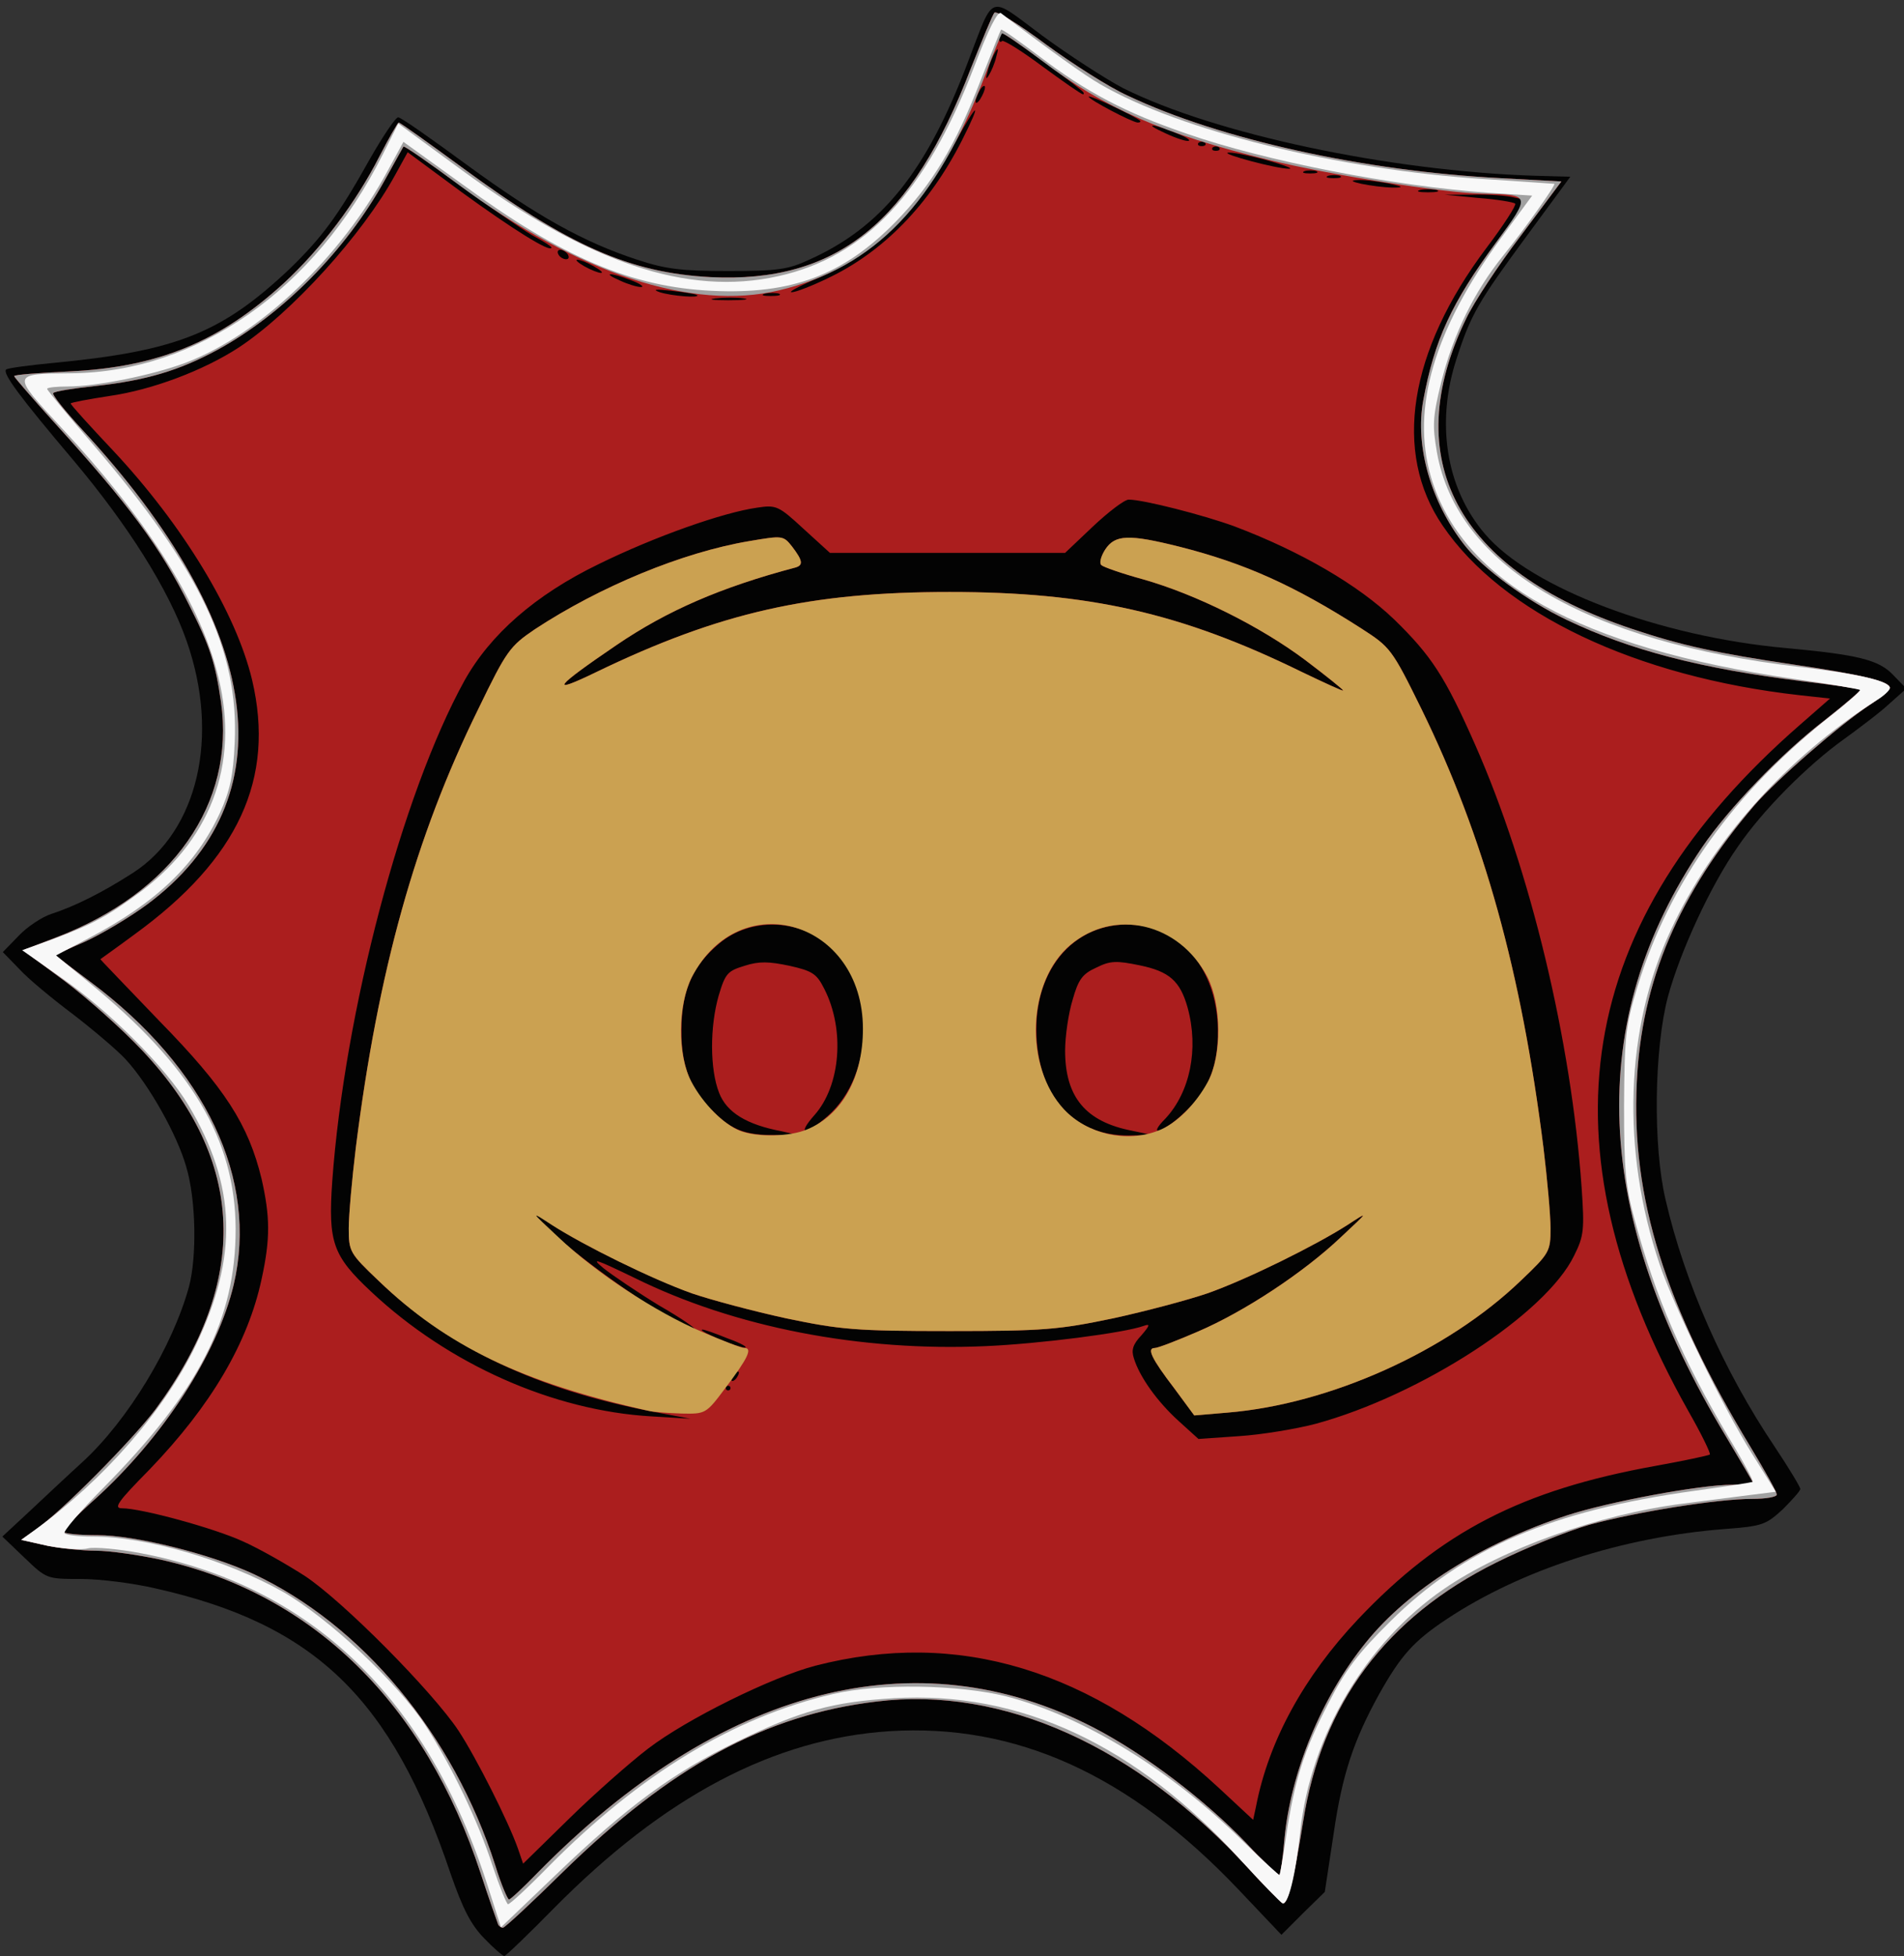 <!DOCTYPE svg PUBLIC "-//W3C//DTD SVG 20010904//EN" "http://www.w3.org/TR/2001/REC-SVG-20010904/DTD/svg10.dtd">
<svg version="1.0" xmlns="http://www.w3.org/2000/svg" width="404px" height="415px" viewBox="0 0 4040 4150" preserveAspectRatio="xMidYMid meet">
<rect x="0" y="0" width="4040" height="4150" fill="#333333" stroke="none"/>
<g id="layer101" fill="#030303" stroke="none">
<path d="M1027 4112 c-28 -29 -45 -62 -71 -137 -125 -372 -288 -529 -626 -605 -47 -11 -118 -20 -158 -20 -73 0 -73 0 -120 -45 l-47 -45 56 -52 c31 -29 83 -78 116 -108 95 -88 189 -243 224 -370 17 -64 15 -186 -6 -255 -19 -67 -78 -172 -127 -226 -18 -20 -69 -63 -113 -97 -44 -33 -96 -76 -114 -96 l-35 -36 34 -35 c18 -19 50 -40 69 -46 49 -16 106 -44 173 -87 138 -89 185 -290 114 -492 -38 -109 -124 -245 -239 -382 -116 -137 -152 -186 -144 -194 3 -3 48 -9 100 -14 261 -25 357 -63 501 -199 68 -66 103 -112 171 -234 28 -49 55 -89 60 -88 6 0 71 46 146 101 149 109 248 164 361 201 61 20 93 24 193 24 105 0 127 -3 172 -24 154 -69 249 -187 337 -420 57 -148 41 -142 158 -55 56 41 133 91 171 111 194 97 564 176 876 186 l73 2 -92 125 c-103 140 -119 167 -149 260 -45 136 -23 276 60 373 98 115 371 218 639 242 152 14 196 25 226 56 l29 30 -36 32 c-19 18 -63 51 -96 75 -77 55 -173 151 -226 229 -57 81 -122 222 -148 318 -29 110 -32 315 -5 430 41 177 123 363 232 525 30 45 54 85 54 89 0 4 -17 23 -37 43 -36 33 -43 36 -123 42 -219 17 -433 87 -590 191 -71 47 -98 78 -144 160 -54 98 -78 170 -96 294 l-19 125 -46 45 -46 46 -92 -97 c-231 -243 -472 -352 -740 -335 -245 16 -477 138 -712 376 -55 56 -102 101 -105 101 -3 0 -23 -17 -43 -38z"/>
</g>
<g id="layer102" fill="#ab1e1e" stroke="none">
<path d="M1057 4083 c-2 -5 -19 -53 -37 -108 -118 -361 -356 -594 -679 -666 -47 -10 -109 -19 -138 -19 -29 0 -76 -5 -105 -11 l-53 -12 30 -21 c56 -39 206 -191 255 -256 201 -273 192 -527 -27 -760 -42 -45 -116 -111 -165 -148 l-89 -66 70 -27 c248 -95 380 -284 350 -499 -12 -83 -23 -118 -67 -205 -62 -125 -128 -214 -289 -391 -46 -51 -83 -94 -83 -96 0 -3 53 -7 118 -10 188 -9 318 -63 454 -187 80 -74 153 -171 203 -269 20 -39 39 -72 41 -72 3 0 63 43 134 95 227 167 357 224 528 233 267 13 426 -115 552 -443 24 -60 46 -114 50 -118 4 -5 53 25 109 67 56 41 134 91 174 109 196 93 502 160 791 175 l129 7 -86 115 c-48 63 -100 142 -116 176 -145 298 -20 534 351 658 104 35 181 52 344 76 143 21 204 36 204 49 0 5 -19 21 -42 36 -65 43 -198 159 -245 213 -161 188 -240 373 -250 588 -12 246 60 475 242 775 30 50 55 94 55 100 0 5 -23 9 -51 9 -76 0 -248 28 -347 55 -48 14 -137 50 -197 80 -234 116 -371 300 -410 550 -19 119 -33 177 -43 173 -4 -2 -37 -34 -72 -73 -240 -261 -522 -388 -790 -355 -236 28 -436 137 -666 362 -66 65 -123 118 -127 118 -3 0 -8 -3 -10 -7z m83 -109 c388 -395 803 -503 1180 -309 110 57 238 155 324 245 37 40 69 70 71 68 2 -2 7 -35 10 -73 13 -144 79 -304 173 -420 91 -113 247 -211 427 -270 89 -29 283 -65 351 -65 24 0 44 -2 44 -3 0 -2 -26 -46 -57 -98 -285 -472 -302 -882 -51 -1252 56 -82 167 -198 261 -270 42 -33 76 -62 74 -64 -2 -2 -58 -10 -125 -18 -214 -27 -362 -65 -498 -130 -84 -40 -178 -109 -217 -159 -71 -91 -105 -210 -87 -307 24 -129 60 -207 154 -334 l67 -90 -28 -6 c-15 -4 -55 -7 -88 -6 l-60 0 72 7 c40 3 75 9 78 12 3 3 -24 45 -61 94 -165 219 -199 434 -93 589 126 186 410 321 758 360 l64 7 -64 56 c-478 417 -555 889 -237 1455 28 49 48 90 46 93 -3 2 -54 13 -115 24 -284 51 -456 140 -632 326 -114 121 -189 257 -216 397 l-6 28 -72 -67 c-273 -253 -554 -338 -857 -260 -92 24 -273 113 -355 176 -38 29 -114 96 -167 148 l-98 96 -11 -32 c-20 -57 -88 -192 -126 -250 -55 -83 -246 -276 -327 -329 -39 -25 -97 -58 -131 -73 -61 -28 -215 -70 -256 -70 -19 0 -9 -14 58 -82 131 -136 209 -269 238 -404 19 -87 18 -133 0 -213 -28 -115 -77 -192 -217 -335 -69 -72 -126 -131 -125 -131 1 -1 34 -24 73 -53 220 -160 298 -330 249 -539 -34 -143 -147 -329 -295 -487 -49 -52 -90 -97 -90 -100 0 -2 37 -9 83 -16 90 -13 199 -54 274 -103 112 -74 262 -239 331 -365 l27 -49 115 85 c106 77 190 130 190 117 0 -2 -15 -12 -32 -21 -18 -9 -88 -57 -156 -106 -68 -50 -124 -89 -126 -87 -1 2 -19 34 -40 72 -82 148 -216 284 -356 360 -80 43 -149 64 -258 76 -46 5 -86 11 -89 15 -3 3 24 37 60 76 389 420 439 786 139 1009 -38 28 -97 63 -132 79 l-64 28 77 58 c244 183 355 418 303 641 -35 148 -150 325 -296 457 -38 34 -67 64 -65 68 2 4 35 7 72 7 80 0 239 40 330 82 231 108 425 341 514 619 12 39 26 72 29 72 3 0 30 -25 60 -56z m1651 -953 c224 -61 489 -233 549 -357 21 -42 22 -55 16 -144 -22 -313 -109 -675 -226 -940 -64 -145 -93 -189 -172 -266 -76 -73 -198 -144 -338 -197 -65 -24 -194 -57 -225 -57 -9 0 -43 26 -76 57 l-59 56 -250 0 -249 0 -56 -51 c-53 -49 -58 -51 -98 -45 -72 10 -217 61 -337 120 -134 65 -230 149 -285 248 -132 240 -254 702 -280 1061 -9 130 1 158 82 234 165 155 387 253 595 265 l83 5 -80 -15 c-247 -47 -435 -137 -582 -278 -61 -58 -63 -62 -63 -111 0 -28 7 -105 15 -171 47 -374 126 -659 260 -931 60 -124 67 -133 120 -169 137 -90 312 -163 455 -187 71 -12 72 -12 91 12 22 29 24 39 7 44 -159 42 -273 92 -379 164 -134 91 -145 107 -44 58 263 -127 455 -170 750 -170 295 0 491 44 748 170 48 23 87 41 87 39 0 -2 -36 -31 -81 -65 -95 -71 -231 -139 -344 -171 -44 -12 -84 -26 -88 -30 -5 -4 -1 -19 8 -33 21 -32 50 -33 158 -6 138 35 243 82 385 173 62 40 65 43 128 171 133 272 212 557 259 931 8 66 15 143 15 171 0 49 -2 53 -63 111 -156 150 -405 262 -622 280 l-71 6 -42 -57 c-49 -64 -59 -86 -42 -86 7 0 48 -16 92 -35 98 -42 224 -125 303 -200 60 -56 60 -56 14 -26 -67 43 -212 115 -297 145 -41 14 -131 38 -200 53 -115 24 -147 27 -347 27 -200 0 -232 -3 -347 -27 -69 -15 -159 -39 -200 -53 -87 -32 -233 -103 -297 -146 l-46 -31 25 27 c58 64 290 226 323 226 6 0 -27 -23 -74 -50 -46 -28 -99 -64 -118 -79 -29 -24 -18 -20 65 20 212 105 480 157 746 145 114 -5 294 -28 335 -43 14 -5 13 -1 -5 20 -18 19 -22 31 -16 49 12 39 49 91 94 132 l43 39 86 -6 c47 -3 120 -15 162 -26z m-1241 -76 c0 -3 -2 -5 -5 -5 -3 0 -5 2 -5 5 0 3 2 5 5 5 3 0 5 -2 5 -5z m15 -25 c3 -5 4 -10 1 -10 -3 0 -8 5 -11 10 -3 6 -4 10 -1 10 3 0 8 -4 11 -10z m-20 -80 c-27 -11 -52 -20 -55 -19 -11 2 76 38 90 38 8 0 -7 -9 -35 -19z m113 -440 c-74 -14 -116 -40 -132 -81 -20 -50 -20 -141 -1 -207 14 -47 19 -52 55 -63 31 -10 52 -9 95 0 49 11 58 17 74 49 44 86 35 205 -21 268 -38 43 -20 44 28 2 101 -89 102 -279 3 -363 -67 -56 -167 -58 -232 -4 -57 47 -81 101 -81 184 -1 78 20 129 71 177 37 36 68 47 128 46 49 0 49 0 13 -8z m744 -1 c-98 -19 -142 -71 -142 -170 0 -30 7 -79 16 -108 12 -43 21 -55 50 -68 30 -15 43 -15 92 -5 63 13 86 33 102 90 24 88 5 179 -47 235 -37 37 -12 34 32 -5 57 -50 80 -101 79 -183 -1 -117 -67 -207 -162 -221 -126 -19 -223 77 -223 219 0 139 77 227 196 226 l50 -1 -43 -9z m-824 -1766 c-15 -2 -42 -2 -60 0 -18 2 -6 4 27 4 33 0 48 -2 33 -4z m-99 -7 c-2 -2 -26 -6 -54 -9 -34 -4 -42 -3 -25 3 25 8 87 13 79 6z m174 -3 c-7 -2 -21 -2 -30 0 -10 3 -4 5 12 5 17 0 24 -2 18 -5z m102 -32 c119 -56 217 -157 286 -293 44 -87 34 -84 -14 4 -84 155 -171 239 -303 293 -32 14 -52 25 -44 25 8 0 42 -13 75 -29z m-415 4 c-46 -18 -64 -17 -25 0 17 8 37 14 45 14 8 0 -1 -7 -20 -14z m-80 -30 c-14 -8 -29 -14 -35 -14 -5 0 1 6 15 14 14 8 30 14 35 14 6 0 -1 -6 -15 -14z m-55 -25 c-3 -5 -11 -10 -16 -10 -6 0 -7 5 -4 10 3 6 11 10 16 10 6 0 7 -4 4 -10z m1843 -137 c-10 -2 -26 -2 -35 0 -10 3 -2 5 17 5 19 0 27 -2 18 -5z m-103 -14 c-22 -4 -51 -8 -65 -7 -35 1 34 15 75 16 25 0 23 -2 -10 -9z m-102 -16 c-7 -2 -19 -2 -25 0 -7 3 -2 5 12 5 14 0 19 -2 13 -5z m-50 -10 c-7 -2 -19 -2 -25 0 -7 3 -2 5 12 5 14 0 19 -2 13 -5z m-108 -24 c-38 -10 -74 -17 -80 -15 -12 3 103 34 130 34 11 0 -11 -8 -50 -19z m-98 -26 c-4 -3 -10 -3 -14 0 -3 4 0 7 7 7 7 0 10 -3 7 -7z m-30 -10 c-4 -3 -10 -3 -14 0 -3 4 0 7 7 7 7 0 10 -3 7 -7z m-53 -17 c-50 -22 -82 -27 -39 -7 22 11 47 20 55 20 8 0 1 -6 -16 -13z m-85 -30 c-10 -9 -109 -56 -109 -51 0 6 91 54 104 55 5 0 7 -2 5 -4z m-329 -71 c0 -5 -5 -3 -10 5 -5 8 -10 20 -10 25 0 6 5 3 10 -5 5 -8 10 -19 10 -25z m205 7 c-35 -29 -163 -122 -169 -122 -3 0 -6 5 -6 12 0 6 3 9 6 5 3 -3 42 21 86 54 44 32 82 59 86 59 3 0 2 -4 -3 -8z m-181 -72 c5 -17 4 -20 -2 -10 -5 8 -13 26 -16 40 -5 17 -4 20 2 10 5 -8 13 -26 16 -40z"/>
</g>
<g id="layer103" fill="#cba151" stroke="none">
<path d="M1375 2993 c-265 -59 -428 -137 -572 -276 -61 -58 -63 -62 -63 -111 0 -28 7 -105 15 -171 47 -374 126 -659 260 -931 60 -124 67 -133 120 -169 137 -90 312 -163 455 -187 71 -12 72 -12 91 12 22 29 24 39 7 44 -159 42 -273 92 -379 164 -134 91 -145 107 -44 58 263 -127 455 -170 750 -170 295 0 491 44 748 170 48 23 87 41 87 39 0 -2 -36 -31 -81 -65 -95 -71 -231 -139 -344 -171 -44 -12 -84 -26 -88 -30 -5 -4 -1 -19 8 -33 21 -32 50 -33 158 -6 138 35 243 82 385 173 62 40 65 43 128 171 133 272 212 557 259 931 8 66 15 143 15 171 0 49 -2 53 -63 111 -156 150 -405 262 -622 280 l-71 6 -42 -57 c-49 -64 -59 -86 -42 -86 7 0 48 -16 92 -35 98 -42 224 -125 303 -200 60 -56 60 -56 14 -26 -67 43 -212 115 -297 145 -41 14 -131 38 -200 53 -115 24 -147 27 -347 27 -200 0 -232 -3 -347 -27 -69 -15 -159 -39 -200 -53 -85 -30 -230 -102 -297 -145 -46 -30 -46 -30 14 26 79 75 205 158 303 200 44 19 85 35 92 35 17 0 7 22 -41 85 -41 55 -42 55 -93 54 -28 -1 -60 -3 -71 -6z m338 -597 c74 -31 118 -111 118 -213 0 -229 -260 -307 -363 -110 -30 59 -31 166 -1 222 25 47 68 90 103 104 36 14 106 13 143 -3z m744 3 c38 -14 80 -56 106 -104 30 -56 29 -163 -1 -222 -60 -115 -197 -147 -291 -68 -92 78 -98 258 -13 349 49 52 132 71 199 45z"/>
</g>
<g id="layer104" fill="#a1a1a1" stroke="none">
<path d="M1057 4083 c-2 -5 -19 -53 -37 -108 -118 -361 -356 -594 -679 -666 -47 -10 -109 -19 -138 -19 -29 0 -76 -5 -105 -11 l-53 -12 30 -21 c56 -39 206 -191 255 -256 201 -273 192 -527 -27 -760 -42 -45 -116 -111 -165 -148 l-89 -66 70 -27 c248 -95 380 -284 350 -499 -12 -83 -23 -118 -67 -205 -62 -125 -128 -214 -289 -391 -46 -51 -83 -94 -83 -96 0 -3 53 -7 118 -10 188 -9 318 -63 454 -187 80 -74 153 -171 203 -269 20 -39 39 -72 41 -72 3 0 63 43 134 95 227 167 357 224 528 233 267 13 426 -115 552 -443 24 -60 46 -114 50 -118 4 -5 53 25 109 67 56 41 134 91 174 109 196 93 502 160 791 175 l129 7 -86 115 c-48 63 -100 142 -116 176 -145 298 -20 534 351 658 104 35 181 52 344 76 143 21 204 36 204 49 0 5 -19 21 -42 36 -65 43 -198 159 -245 213 -161 188 -240 373 -250 588 -12 246 60 475 242 775 30 50 55 94 55 100 0 5 -23 9 -51 9 -76 0 -248 28 -347 55 -48 14 -137 50 -197 80 -234 116 -371 300 -410 550 -19 119 -33 177 -43 173 -4 -2 -37 -34 -72 -73 -240 -261 -522 -388 -790 -355 -236 28 -436 137 -666 362 -66 65 -123 118 -127 118 -3 0 -8 -3 -10 -7z m83 -109 c388 -395 803 -503 1180 -309 110 57 238 155 324 245 37 40 69 70 71 68 2 -2 7 -35 10 -73 13 -144 79 -304 173 -420 91 -113 247 -211 427 -270 89 -29 283 -65 351 -65 24 0 44 -2 44 -3 0 -2 -26 -46 -57 -98 -285 -472 -302 -882 -51 -1252 56 -82 167 -198 261 -270 42 -33 76 -62 74 -64 -2 -2 -58 -10 -125 -18 -214 -27 -362 -65 -498 -130 -84 -40 -178 -109 -217 -159 -71 -91 -105 -210 -87 -307 24 -129 60 -206 154 -334 75 -102 75 -102 -29 -104 -84 -2 -323 -40 -454 -72 -223 -55 -347 -109 -480 -210 -45 -34 -83 -60 -85 -58 -2 2 -18 42 -36 89 -103 272 -235 408 -437 456 -185 44 -425 -35 -681 -225 -62 -46 -114 -82 -116 -80 -1 2 -19 34 -40 72 -82 148 -216 284 -356 360 -80 43 -149 64 -258 76 -46 5 -86 11 -89 15 -3 3 24 37 60 76 389 420 439 786 139 1009 -38 28 -97 63 -132 79 l-64 28 77 58 c244 183 355 418 303 641 -35 148 -150 325 -296 457 -38 34 -67 64 -65 68 2 4 35 7 72 7 80 0 239 40 330 82 231 108 425 341 514 619 12 39 26 72 29 72 3 0 30 -25 60 -56z"/>
</g>
<g id="layer105" fill="#f8f8f8" stroke="none">
<path d="M1035 4002 c-128 -401 -377 -639 -738 -707 -47 -9 -96 -13 -110 -10 -14 4 -52 1 -84 -5 l-58 -13 29 -21 c147 -107 275 -254 341 -391 91 -189 87 -339 -15 -510 -47 -79 -167 -199 -269 -270 l-84 -59 64 -23 c86 -32 119 -50 190 -103 154 -117 210 -283 158 -470 -41 -151 -154 -326 -330 -514 -105 -113 -105 -113 21 -114 268 -2 518 -177 662 -464 l33 -66 135 99 c269 197 479 268 671 225 185 -41 314 -178 415 -442 32 -84 51 -121 58 -116 97 74 179 133 211 151 169 98 504 181 815 201 80 5 146 10 148 10 5 0 -61 94 -109 153 -61 76 -105 165 -131 268 -18 74 -19 91 -9 149 43 241 316 402 770 455 127 15 191 30 191 45 0 4 -12 16 -27 25 -193 123 -351 300 -438 489 -97 208 -105 466 -24 707 29 87 136 307 197 404 l50 80 -56 7 c-32 4 -94 12 -140 18 -181 23 -384 96 -508 181 -166 114 -283 312 -305 514 -10 95 -26 158 -38 153 -4 -2 -43 -42 -87 -90 -223 -246 -469 -361 -738 -345 -130 8 -196 26 -332 92 -135 65 -234 138 -385 283 l-116 111 -28 -87z m130 -43 c193 -195 392 -316 603 -365 97 -23 266 -20 367 5 163 42 348 155 502 307 42 41 77 73 78 72 1 -2 8 -39 14 -83 18 -118 37 -180 89 -280 36 -71 64 -108 132 -175 156 -155 342 -235 645 -277 66 -9 122 -18 124 -19 2 -2 -21 -45 -52 -96 -98 -166 -154 -296 -198 -458 -20 -73 -23 -108 -23 -245 1 -145 3 -168 28 -250 67 -222 207 -417 414 -579 34 -27 61 -51 59 -52 -2 -2 -66 -13 -143 -24 -452 -66 -703 -206 -768 -429 -42 -145 7 -312 149 -506 l66 -90 -93 -6 c-199 -14 -473 -67 -642 -126 -128 -44 -210 -87 -310 -163 -44 -33 -80 -59 -82 -57 -1 1 -20 49 -43 107 -54 140 -103 221 -181 301 -111 113 -220 154 -389 146 -171 -8 -317 -70 -530 -226 l-125 -90 -31 57 c-101 188 -273 352 -432 412 -70 26 -188 50 -249 50 -24 0 -44 2 -44 5 0 3 45 57 100 121 224 261 307 434 298 629 -3 71 -10 102 -31 149 -51 110 -135 191 -278 266 l-70 37 68 56 c220 179 312 335 313 524 0 192 -77 343 -280 549 -50 50 -87 94 -83 97 3 4 30 7 59 7 114 0 283 49 404 117 96 55 243 192 303 284 55 85 112 204 142 297 15 45 30 82 33 82 4 0 43 -36 87 -81z"/>
</g>


</svg>